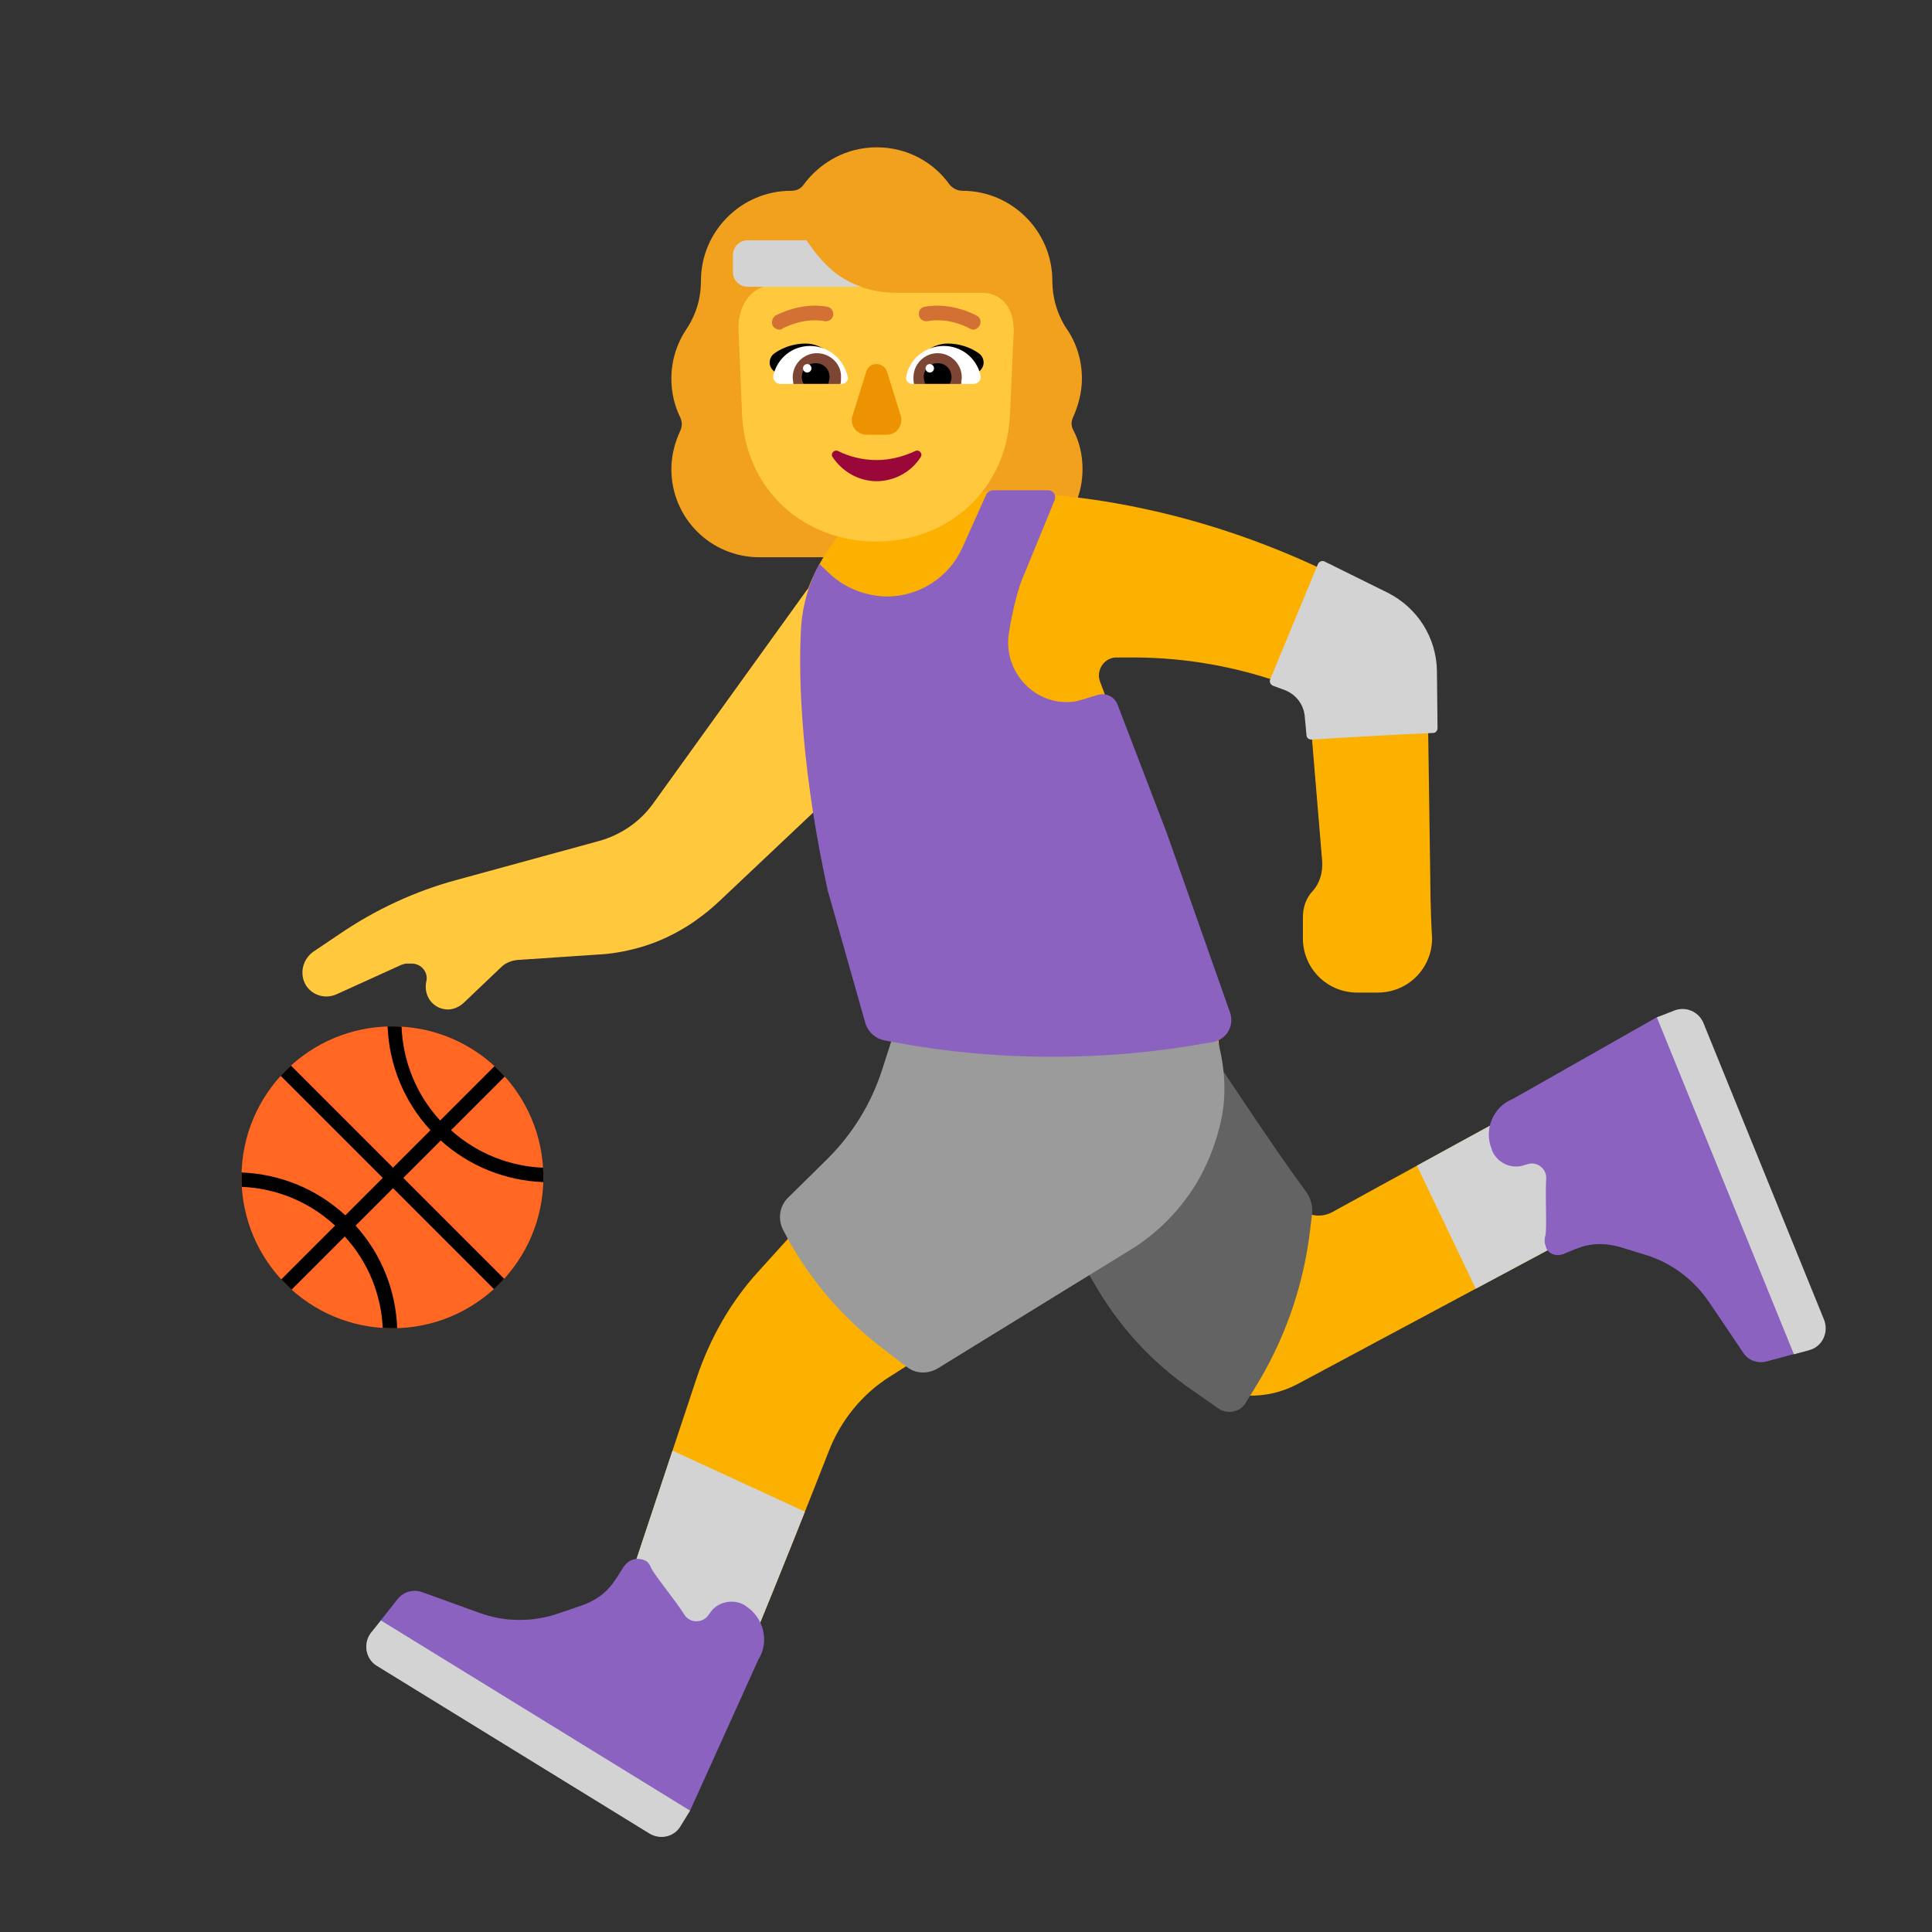 <svg viewBox="0 0 32 32" fill="none" xmlns="http://www.w3.org/2000/svg">
<rect x="0" y="0" width="32" height="32" fill="#333333" stroke="none"/>
<path d="M17.92 6.27C17.92 6.5 17.86 6.72 17.77 6.92C17.74 6.99 17.74 7.06 17.78 7.13C17.88 7.32 17.93 7.54 17.93 7.77C17.93 8.58 17.28 9.23 16.47 9.23H12.58C11.77 9.23 11.12 8.58 11.12 7.77C11.12 7.54 11.18 7.32 11.27 7.13C11.3 7.06 11.3 6.99 11.27 6.92C11.17 6.72 11.12 6.5 11.12 6.27C11.12 5.97 11.21 5.69 11.37 5.45C11.53 5.21 11.61 4.94 11.61 4.65C11.61 3.83 12.28 3.16 13.1 3.16C13.19 3.16 13.26 3.13 13.31 3.06C13.58 2.69 14.02 2.44 14.52 2.44C15.02 2.44 15.46 2.68 15.73 3.06C15.78 3.12 15.86 3.16 15.94 3.16C16.76 3.16 17.43 3.83 17.43 4.65C17.43 4.93 17.51 5.21 17.67 5.45C17.83 5.68 17.92 5.97 17.92 6.27Z" fill="#F1A11E"/>
<path d="M11.4 29.58C10.92 30.35 10.24 29.82 10.24 29.82L6.3 27.39C6.18 27.32 6.15 27.16 6.23 27.05C6.36 26.87 6.55 26.76 6.77 26.74H6.81C7.2 26.7 7.59 26.72 7.97 26.79L9.1 27C9.4 27.06 9.7 26.98 9.93 26.79C10.19 26.57 10.39 26.28 10.5 25.95L11.55 22.79C11.77 22.15 12.11 21.55 12.57 21.05L14.27 19.17C14.69 18.7 14.91 18.08 14.86 17.45L14.83 17.05L15.75 17.2C16.75 17.36 17.75 17.37 18.75 17.24L20.17 17.05L20.22 17.72C20.237 17.965 20.218 18.214 20.164 18.456L21.49 19.97C21.63 20.14 21.87 20.18 22.06 20.08C22.06 20.08 26.93 17.4 27.25 17.27C28.07 16.94 28.3 17.75 28.3 17.75L29.97 21.95C30.02 22.07 29.95 22.22 29.84 22.26C29.64 22.33 29.42 22.3 29.24 22.19L29.2 22.17C28.87 21.97 28.58 21.73 28.32 21.45L27.56 20.62C27.36 20.4 27.07 20.28 26.78 20.3C26.53 20.32 26.28 20.38 26.05 20.5C26.04 20.5 26.04 20.49 26.04 20.49L21.5 22.92C20.98 23.2 20.35 23.18 19.85 22.87C19.38 22.59 18.98 22.21 18.67 21.76L17.97 20.76L17.98 20.748L14.74 22.8C14.28 23.09 13.93 23.52 13.73 24.03C13.12 25.59 11.76 28.99 11.4 29.58Z" fill="#FCB100"/>
<path d="M10.226 26.475L12.345 27.473C12.675 26.679 13.032 25.793 13.332 25.038L11.139 24.027L10.5 25.95C10.437 26.14 10.343 26.317 10.226 26.475Z" fill="#D3D3D3"/>
<path d="M26.241 20.415L25.257 18.331C24.66 18.655 24.019 19.005 23.469 19.307L24.443 21.345L26.04 20.49C26.04 20.49 26.04 20.5 26.05 20.5C26.112 20.468 26.176 20.439 26.241 20.415Z" fill="#D3D3D3"/>
<path d="M25.92 20.76L25.9 20.77C25.76 20.82 25.62 20.76 25.6 20.63C25.58 20.59 25.58 20.54 25.59 20.49C25.613 20.417 25.61 20.222 25.606 20.007C25.604 19.841 25.601 19.664 25.61 19.52C25.62 19.35 25.44 19.22 25.28 19.29H25.27C25.05 19.38 24.8 19.27 24.71 19.05V19.04C24.57 18.71 24.73 18.33 25.06 18.2L27.44 16.85C27.63 16.77 28.12 16.75 28.2 16.94L30.2 21.86C30.28 22.07 30.17 22.3 29.96 22.36L29.26 22.55C29.11 22.59 28.95 22.53 28.87 22.4L28.31 21.57C28.05 21.19 27.68 20.91 27.24 20.78L26.85 20.66C26.68 20.61 26.5 20.59 26.33 20.62C26.215 20.638 26.115 20.679 25.976 20.737C25.958 20.744 25.939 20.752 25.92 20.76Z" fill="#8B62BF"/>
<path d="M10.33 25.95L10.34 25.94C10.42 25.82 10.57 25.79 10.69 25.85C10.73 25.87 10.76 25.91 10.78 25.96C10.807 26.024 10.913 26.164 11.033 26.324C11.139 26.464 11.256 26.619 11.34 26.75C11.43 26.89 11.65 26.89 11.74 26.74L11.75 26.73C11.87 26.53 12.14 26.47 12.34 26.59L12.35 26.6C12.65 26.79 12.75 27.19 12.56 27.49L11.43 29.99C11.32 30.17 10.94 30.48 10.76 30.37L6.24 27.59C6.06 27.48 6.01 27.23 6.14 27.05L6.59 26.48C6.69 26.36 6.85 26.32 6.99 26.37L7.93 26.71C8.36 26.87 8.83 26.87 9.26 26.72L9.64 26.59C9.81 26.53 9.96 26.44 10.08 26.31C10.163 26.218 10.22 26.126 10.307 25.987C10.315 25.975 10.322 25.963 10.33 25.95Z" fill="#8B62BF"/>
<path d="M6.31 26.84L6.14 27.05C6.01 27.23 6.06 27.48 6.24 27.59L10.76 30.37C10.94 30.48 11.17 30.42 11.27 30.25L11.43 29.99L6.31 26.84Z" fill="#D3D3D3"/>
<path d="M29.713 22.431L29.973 22.361C30.183 22.301 30.293 22.071 30.213 21.861L28.213 16.941C28.133 16.751 27.913 16.661 27.723 16.741L27.443 16.851L29.713 22.431Z" fill="#D3D3D3"/>
<path d="M6.5 22C7.881 22 9 20.881 9 19.5C9 18.119 7.881 17 6.5 17C5.119 17 4 18.119 4 19.5C4 20.881 5.119 22 6.5 22Z" fill="#FF6723"/>
<path d="M8.999 19.579C9 19.553 9 19.526 9 19.5C9 19.447 8.998 19.393 8.995 19.341C8.448 19.318 7.906 19.111 7.47 18.72L8.36 17.83C8.307 17.77 8.25 17.713 8.191 17.659L7.29 18.56C6.885 18.118 6.673 17.564 6.651 17.005C6.601 17.002 6.551 17 6.5 17C6.473 17 6.447 17 6.42 17.001C6.444 17.621 6.681 18.233 7.13 18.72L6.51 19.34L4.819 17.649C4.76 17.703 4.703 17.76 4.649 17.819L6.34 19.51L5.72 20.13C5.234 19.681 4.621 19.444 4.001 19.42C4 19.447 4 19.473 4 19.5C4 19.553 4.002 19.606 4.005 19.658C4.563 19.681 5.113 19.895 5.55 20.3L4.659 21.191C4.713 21.25 4.77 21.306 4.83 21.36L5.71 20.48C6.105 20.911 6.314 21.45 6.339 21.995C6.392 21.998 6.446 22 6.5 22C6.526 22 6.553 22 6.579 21.999C6.556 21.388 6.327 20.782 5.89 20.3L6.51 19.68L8.181 21.351C8.24 21.297 8.297 21.24 8.351 21.181L6.68 19.51L7.3 18.89C7.783 19.326 8.388 19.556 8.999 19.579Z" fill="black"/>
<path d="M23.69 14.55L23.64 11.08C23.63 10.59 23.35 10.14 22.91 9.93L22.11 9.53C20.95 8.96 19.72 8.55 18.45 8.33C17.36 8.14 16.25 8.1 15.16 8.2C14.64 8.25 14.17 8.51 13.85 8.92C13.29 9.65 13.06 10.57 13.2 11.47L13.31 12.17C13.46 13.16 13.72 14.14 14.08 15.07L14.84 17.04L17.67 18L20.17 17.04L19.58 14.89L18.22 11.29C18.15 11.1 18.29 10.89 18.49 10.89H18.67C19.51 10.88 20.34 11.01 21.14 11.28L21.39 11.37C21.56 11.43 21.67 11.58 21.69 11.75L21.9 14.27C21.91 14.45 21.86 14.63 21.74 14.76C21.63 14.88 21.58 15.03 21.58 15.2V15.54C21.58 16.04 21.98 16.44 22.48 16.44H22.82C23.32 16.44 23.72 16.04 23.72 15.54C23.69 15.05 23.69 14.55 23.69 14.55Z" fill="#FCB100"/>
<path d="M21.61 11.86L21.64 12.18C21.64 12.22 21.68 12.25 21.72 12.25C22.18 12.22 23.22 12.16 23.74 12.14C23.78 12.14 23.81 12.1 23.81 12.06L23.8 11.11C23.79 10.56 23.48 10.07 22.99 9.82L22.1 9.38C22.05 9.35 21.99 9.33 21.94 9.3C21.9 9.28 21.85 9.3 21.83 9.34L21.04 11.25C21.02 11.29 21.04 11.34 21.09 11.36L21.28 11.43C21.46 11.5 21.59 11.66 21.61 11.86Z" fill="#D3D3D3"/>
<path d="M17.9 20.86C17.9 20.88 18.03 21.1 18.19 21.37C18.58 22.02 19.11 22.59 19.74 23.02L20.18 23.33C20.33 23.43 20.54 23.39 20.63 23.24L20.76 23.03C21.27 22.22 21.59 21.31 21.7 20.37L21.73 20.12C21.75 19.98 21.71 19.84 21.62 19.72L21.54 19.61C21.2 19.16 20.04 17.41 20.04 17.41L17.9 20.86Z" fill="#636363"/>
<path d="M14.92 17.06L16.18 17.28C17.06 17.44 17.96 17.43 18.84 17.28L19.97 17.08C20.07 17.06 20.16 17.14 20.17 17.24C20.29 17.68 20.32 18.14 20.22 18.58C20.15 18.89 20.04 19.19 19.89 19.47C19.63 19.95 19.25 20.36 18.79 20.66L15.54 22.66C15.38 22.76 15.17 22.76 15.02 22.64L14.64 22.35C13.94 21.82 13.37 21.15 12.97 20.37C12.88 20.19 12.91 19.98 13.05 19.84L13.71 19.19C14.12 18.78 14.43 18.28 14.61 17.72L14.8 17.13C14.82 17.08 14.87 17.05 14.92 17.06Z" fill="#9B9B9B"/>
<path d="M13.38 9.75L13.69 13.25L11.9 14.94C11.78 15.05 11.66 15.15 11.53 15.24L11.49 15.27C11.21 15.46 10.9 15.61 10.57 15.7C10.35 15.76 10.13 15.8 9.91 15.81L8.57 15.9C8.47 15.91 8.37 15.95 8.3 16.02L7.67 16.62C7.6 16.68 7.51 16.72 7.42 16.72C7.18 16.72 7.01 16.5 7.06 16.26C7.1 16.11 6.98 15.96 6.82 15.96H6.74C6.71 15.96 6.68 15.97 6.65 15.98L5.57 16.47C5.32 16.58 5.03 16.42 5.01 16.14C5 16 5.06 15.86 5.18 15.77L5.61 15.48C6.21 15.07 6.87 14.76 7.58 14.57L9.92 13.93C10.28 13.83 10.59 13.62 10.81 13.32L13.38 9.75Z" fill="#FFC83D"/>
<path d="M14.64 17.23C14.7 17.24 14.78 17.26 14.86 17.27C16.5 17.58 18.32 17.58 19.96 17.28L20.09 17.26C20.31 17.22 20.44 17 20.38 16.79L19.33 13.81L18.51 11.67C18.46 11.54 18.32 11.47 18.18 11.51L17.92 11.59C17.88 11.6 17.84 11.61 17.8 11.62C17.15 11.71 16.61 11.13 16.71 10.49C16.77 10.09 16.88 9.7 16.94 9.57L17.47 8.28C17.5 8.2 17.44 8.12 17.36 8.12H16.45C16.41 8.12 16.37 8.14 16.34 8.18L15.94 9.07C15.72 9.56 15.24 9.87 14.71 9.88C14.36 9.88 14.01 9.75 13.75 9.51L13.57 9.34C13.4 9.66 13.3 10 13.27 10.36C13.21 11.33 13.3 12.88 13.71 14.75L14.34 16.97C14.39 17.1 14.5 17.2 14.64 17.23Z" fill="#8B62BF"/>
<path d="M16.28 4.85H14.84C14.27 4.85 13.74 4.57 13.41 4.1C13.36 4.02 13.24 4.04 13.2 4.12L13.17 4.2C13.07 4.45 12.87 4.65 12.64 4.75C12.62 4.76 12.61 4.76 12.59 4.77C12.48 4.82 12.24 4.99 12.23 5.42L12.29 6.85C12.34 8.12 13.32 8.97 14.51 8.97C15.7 8.97 16.68 8.12 16.73 6.85L16.79 5.49C16.79 4.89 16.37 4.85 16.28 4.85Z" fill="#FFC83D"/>
<path d="M14.52 7.62C14.28 7.62 14.06 7.56 13.88 7.47C13.82 7.44 13.75 7.51 13.79 7.57C13.95 7.81 14.22 7.97 14.52 7.97C14.82 7.97 15.1 7.81 15.25 7.57C15.29 7.51 15.22 7.44 15.16 7.47C14.97 7.56 14.75 7.62 14.52 7.62Z" fill="#990839"/>
<path d="M14.35 6.15L14.12 6.89C14.07 7.04 14.19 7.2 14.35 7.2H14.69C14.85 7.2 14.96 7.05 14.92 6.89L14.69 6.15C14.63 5.99 14.4 5.99 14.35 6.15Z" fill="#ED9200"/>
<path d="M13.34 5.69C13.59 5.69 13.8 5.86 13.93 6.06C13.808 6.099 13.688 6.134 13.571 6.169C13.39 6.221 13.212 6.273 13.03 6.34L12.81 6.14C12.72 6.06 12.73 5.92 12.83 5.85C12.97 5.75 13.16 5.69 13.34 5.69Z" fill="black"/>
<path d="M15.7 5.69C15.45 5.69 15.24 5.86 15.11 6.06C15.232 6.099 15.352 6.134 15.47 6.169C15.65 6.221 15.829 6.273 16.01 6.34L16.23 6.14C16.32 6.06 16.31 5.92 16.21 5.85C16.07 5.75 15.88 5.69 15.7 5.69Z" fill="black"/>
<path d="M12.81 6.21C12.88 5.93 13.12 5.73 13.42 5.73C13.72 5.73 13.98 5.95 14.04 6.24C14.06 6.3 14 6.36 13.94 6.36H12.93C12.85 6.36 12.79 6.29 12.81 6.21Z" fill="white"/>
<path d="M16.24 6.21C16.17 5.93 15.93 5.73 15.63 5.73C15.32 5.73 15.06 5.95 15.01 6.24C14.99 6.3 15.05 6.36 15.11 6.36H16.12C16.2 6.36 16.26 6.29 16.24 6.21Z" fill="white"/>
<path d="M13.13 6.25C13.13 6.03 13.31 5.85 13.53 5.85C13.75 5.85 13.94 6.03 13.93 6.25C13.93 6.29 13.93 6.33 13.92 6.36H13.14C13.14 6.34 13.137 6.322 13.135 6.305C13.132 6.287 13.13 6.27 13.13 6.25Z" fill="#7D4533"/>
<path d="M15.93 6.25C15.93 6.03 15.75 5.85 15.53 5.85C15.31 5.85 15.13 6.03 15.13 6.25C15.13 6.29 15.13 6.33 15.14 6.36H15.92C15.92 6.34 15.923 6.322 15.925 6.305C15.928 6.287 15.93 6.27 15.93 6.25Z" fill="#7D4533"/>
<path d="M13.51 6.015C13.64 6.015 13.74 6.115 13.74 6.245C13.74 6.275 13.73 6.315 13.72 6.355L13.31 6.355C13.29 6.325 13.28 6.285 13.28 6.245C13.28 6.115 13.38 6.015 13.51 6.015Z" fill="black"/>
<path d="M15.53 6.015C15.4 6.015 15.3 6.115 15.3 6.245C15.3 6.275 15.31 6.315 15.32 6.355L15.73 6.355C15.75 6.325 15.76 6.285 15.76 6.245C15.76 6.115 15.66 6.015 15.53 6.015Z" fill="black"/>
<path d="M13.44 6.1C13.44 6.139 13.409 6.17 13.37 6.17C13.331 6.17 13.3 6.139 13.3 6.1C13.3 6.061 13.331 6.03 13.37 6.03C13.409 6.03 13.44 6.061 13.44 6.1Z" fill="white"/>
<path d="M15.47 6.1C15.47 6.139 15.439 6.17 15.4 6.17C15.361 6.17 15.33 6.139 15.33 6.1C15.33 6.061 15.361 6.03 15.4 6.03C15.439 6.03 15.47 6.061 15.47 6.1Z" fill="white"/>
<path d="M12.8 5.4C12.83 5.44 12.87 5.46 12.91 5.46C12.93 5.46 12.96 5.45 12.96 5.44C12.96 5.44 12.967 5.437 12.978 5.432C13.052 5.397 13.344 5.259 13.66 5.32C13.72 5.33 13.79 5.29 13.8 5.22C13.81 5.16 13.77 5.09 13.7 5.08C13.268 5.003 12.892 5.202 12.844 5.228C12.842 5.229 12.84 5.23 12.84 5.23C12.79 5.27 12.77 5.34 12.8 5.4Z" fill="#D37034"/>
<path d="M16.06 5.44C16.08 5.45 16.1 5.46 16.12 5.46C16.16 5.46 16.2 5.43 16.22 5.4C16.26 5.34 16.24 5.26 16.18 5.23C16.18 5.23 16.178 5.229 16.176 5.228C16.128 5.202 15.752 5.003 15.32 5.08C15.25 5.09 15.21 5.15 15.22 5.22C15.23 5.29 15.3 5.33 15.36 5.32C15.73 5.25 16.06 5.44 16.06 5.44Z" fill="#D37034"/>
<path d="M13.357 3.98C13.584 4.312 13.842 4.607 14.263 4.75H12.38C12.25 4.75 12.14 4.64 12.14 4.51V4.22C12.14 4.09 12.25 3.98 12.38 3.98H13.357Z" fill="#D3D3D3"/>
</svg>
